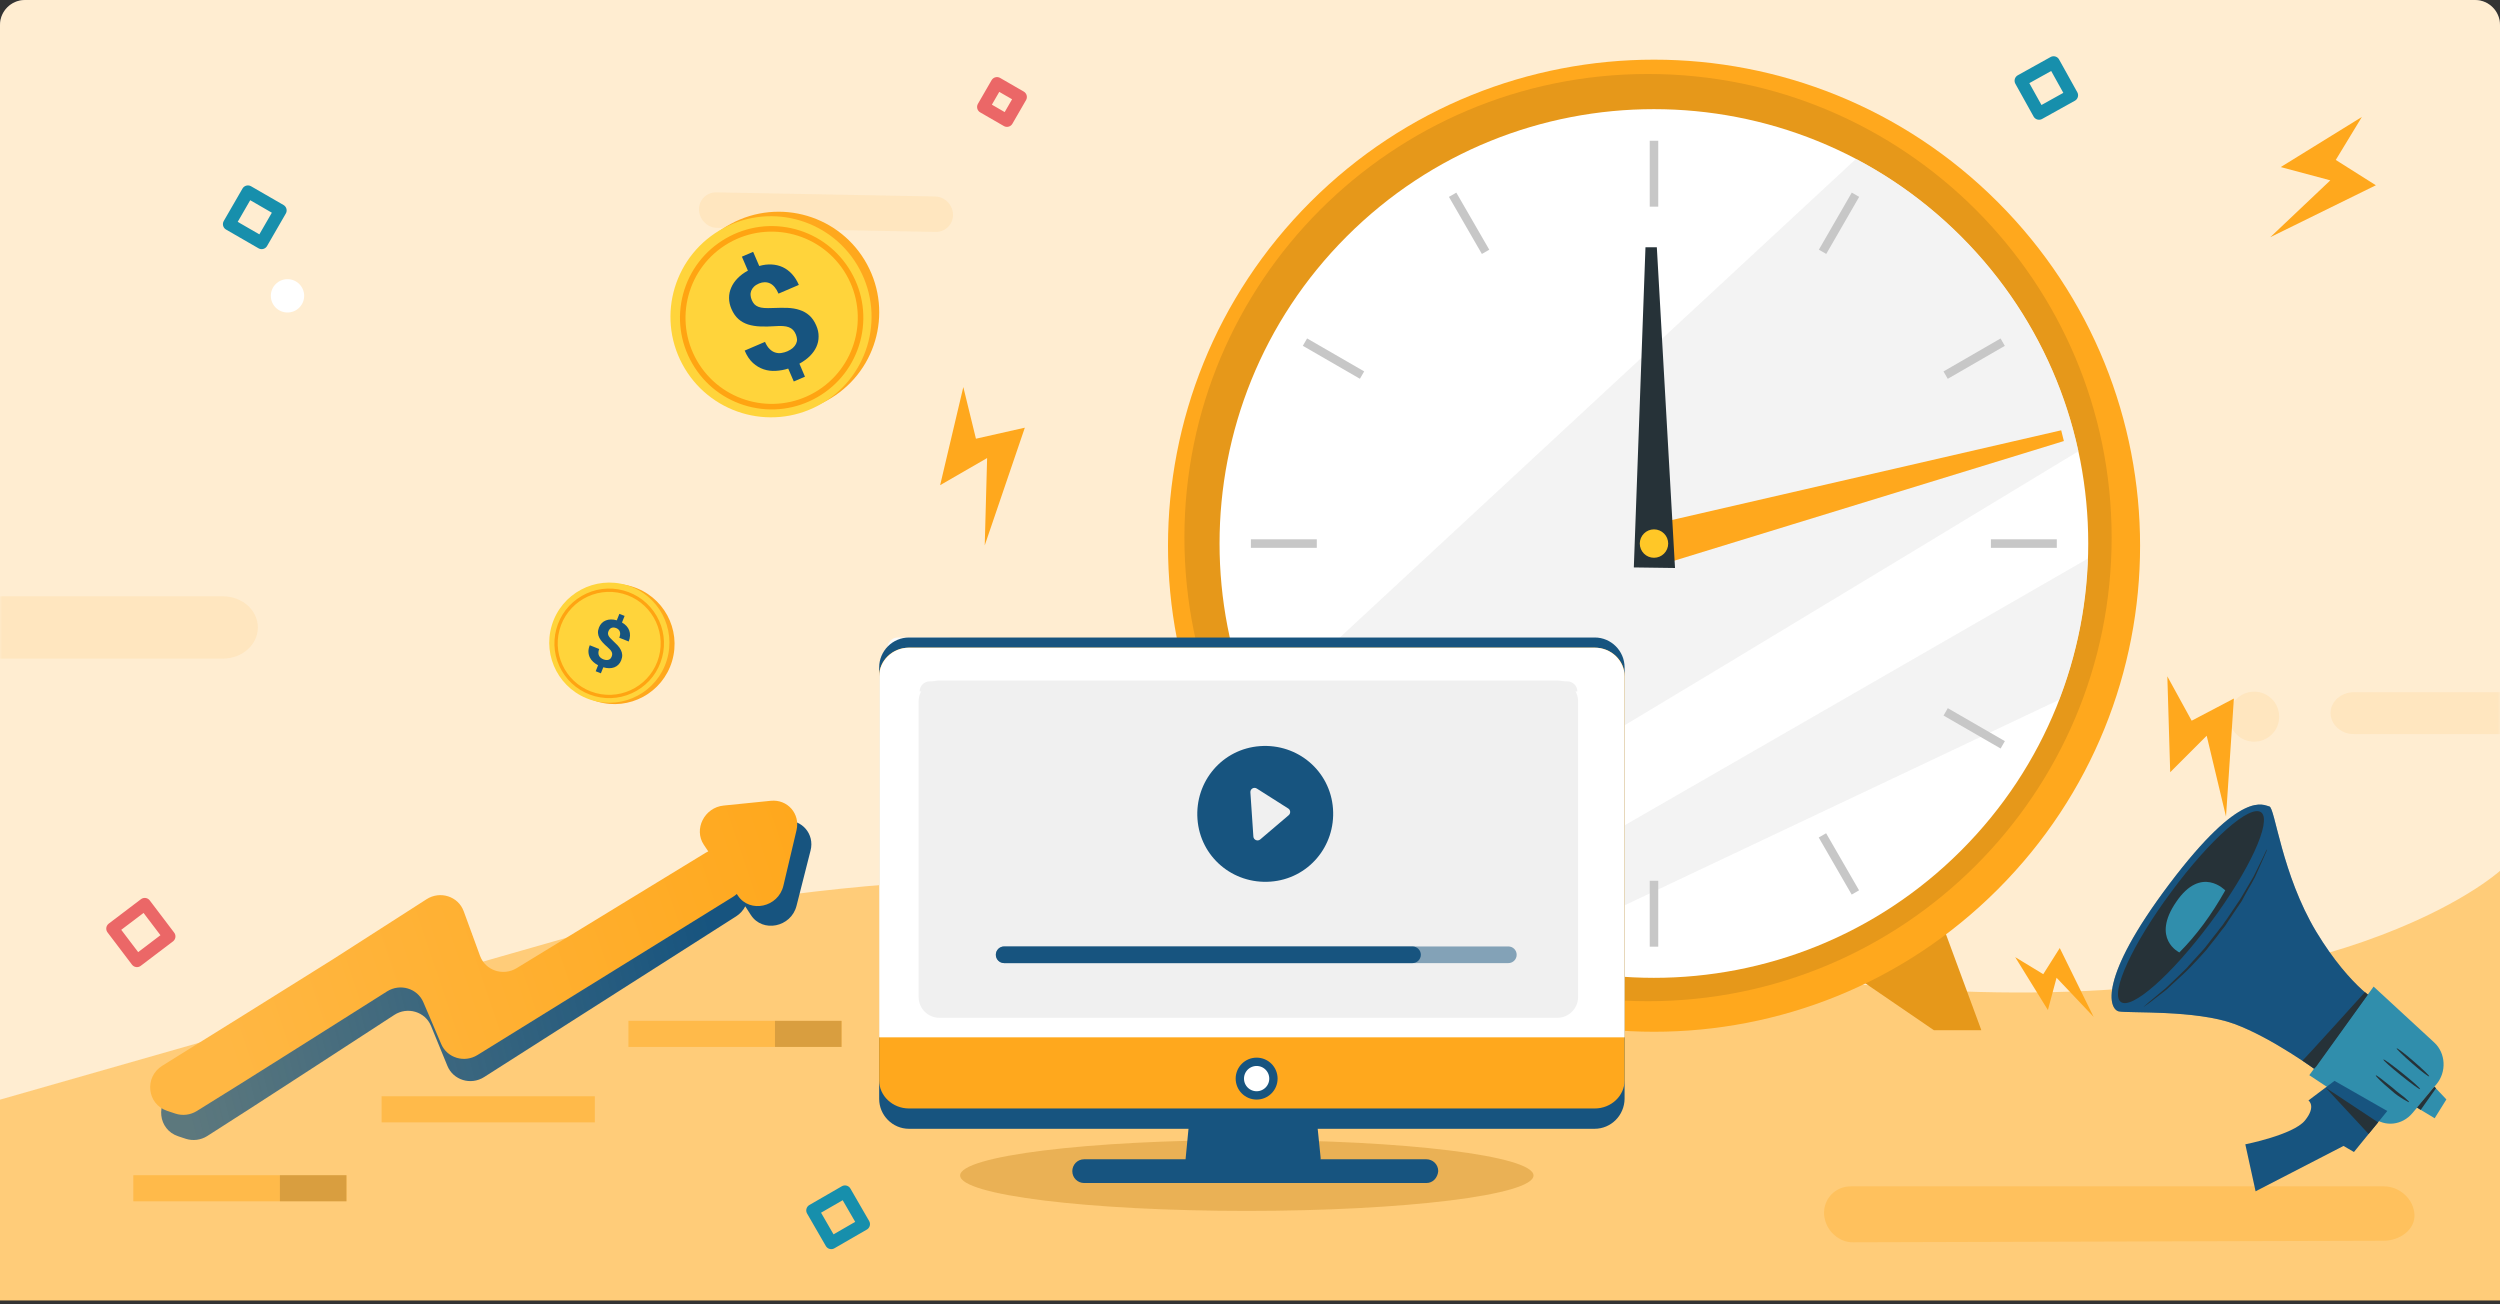 <svg width="600" height="313" viewBox="0 0 600 313" fill="none" xmlns="http://www.w3.org/2000/svg">
<rect x="0" y="0" width="600" height="313" fill="#333333" stroke="none"/>
<path d="M0 6C0 2.686 2.686 0 6 0H594C597.314 0 600 2.686 600 6V312H0V6Z" fill="white"/>
<path opacity="0.2" d="M0 6C0 2.686 2.686 0 6 0H594C597.314 0 600 2.686 600 6V312H0V6Z" fill="#FFA81D"/>
<mask id="mask0" mask-type="alpha" maskUnits="userSpaceOnUse" x="0" y="0" width="600" height="312">
<path d="M0 6C0 2.686 2.686 0 6 0H594C597.314 0 600 2.686 600 6V312H0V6Z" fill="#FFA81D"/>
</mask>
<g mask="url(#mask0)">
<path opacity="0.1" d="M561.011 174.714C559.971 173.788 559.37 172.541 559.33 171.152C559.33 168.374 561.851 166.13 564.971 166.13L634.583 166.13C637.704 166.13 640.224 168.374 640.224 171.152C640.224 173.93 637.704 176.174 634.583 176.174L564.971 176.174C563.411 176.21 562.051 175.64 561.011 174.714Z" fill="#FFA81D"/>
<path opacity="0.1" d="M-56.03 155.891C-57.578 154.513 -58.472 152.658 -58.531 150.59C-58.531 146.455 -54.779 143.115 -50.134 143.115H53.485C58.13 143.115 61.882 146.455 61.882 150.59C61.882 154.725 58.13 158.065 53.485 158.065H-50.134C-52.457 158.118 -54.482 157.27 -56.03 155.891Z" fill="#FFA81D"/>
</g>
<path d="M307.834 218.688L307.709 218.789H307.834V218.688Z" fill="#EBEBEB"/>
<path d="M307.582 218.688L307.078 218.588L307.456 218.789L307.582 218.688Z" fill="#EBEBEB"/>
<path d="M307.708 218.789H307.583V218.889H307.708V218.789H307.583H307.708Z" fill="#EBEBEB"/>
<path d="M307.582 218.889V218.789L307.078 218.989L307.582 218.889Z" fill="#EBEBEB"/>
<path d="M307.709 219.189L307.835 219.99L307.96 219.189L307.835 218.889L307.709 219.189Z" fill="#EBEBEB"/>
<path d="M492.866 15L485 19.373L489.373 27.239L497.239 22.866L492.866 15Z" stroke="#178FAC" stroke-width="3" stroke-linejoin="round"/>
<rect x="213" y="153" width="17" height="5" rx="2.5" fill="#FAFAFA"/>
<rect x="340" y="144" width="17" height="5" rx="2.5" fill="#FAFAFA"/>
<circle cx="502" cy="264" r="5" fill="white"/>
<circle cx="69" cy="71" r="4" fill="white"/>
<circle opacity="0.1" cx="541" cy="172" r="6" fill="#FFA81D"/>
<path opacity="0.1" d="M169.079 53.381C168.28 52.583 167.808 51.519 167.756 50.342C167.712 47.991 169.576 46.127 171.927 46.171L224.387 47.155C226.739 47.199 228.674 49.134 228.718 51.486C228.762 53.837 226.898 55.701 224.546 55.657L172.087 54.673C170.912 54.681 169.878 54.18 169.079 53.381Z" fill="#FFA81D"/>
<path d="M161.3 158.66C163.563 151.023 159.207 142.997 151.57 140.734C143.933 138.471 135.907 142.827 133.644 150.464C131.381 158.101 135.737 166.127 143.374 168.39C151.011 170.653 159.037 166.297 161.3 158.66Z" fill="#FFA81D"/>
<path d="M160.039 158.435C162.355 150.814 158.055 142.759 150.435 140.443C142.814 138.126 134.759 142.426 132.443 150.047C130.126 157.667 134.426 165.722 142.047 168.039C149.667 170.355 157.722 166.055 160.039 158.435Z" fill="#FFD43B"/>
<path d="M142.806 167.101C139.414 166.192 136.575 164.015 134.822 160.979C133.069 157.943 132.603 154.396 133.512 151.004C134.421 147.611 136.598 144.773 139.634 143.02C142.67 141.267 146.217 140.801 149.61 141.709C153.002 142.618 155.84 144.796 157.593 147.832C159.346 150.868 159.813 154.415 158.904 157.807C157.995 161.2 155.817 164.038 152.781 165.791C149.732 167.54 146.198 168.01 142.806 167.101ZM149.406 142.47C142.821 140.706 136.037 144.622 134.272 151.207C132.508 157.792 136.425 164.576 143.01 166.341C149.595 168.105 156.378 164.188 158.143 157.603C159.907 151.019 155.978 144.231 149.406 142.47Z" fill="#FFA412"/>
<path d="M146.794 157.592C146.879 157.388 146.921 157.194 146.926 157.021C146.932 156.847 146.889 156.661 146.813 156.487C146.736 156.312 146.612 156.125 146.446 155.936C146.281 155.748 146.07 155.538 145.819 155.326C145.377 154.941 144.984 154.568 144.65 154.201C144.308 153.832 144.046 153.464 143.848 153.092C143.652 152.711 143.541 152.322 143.516 151.914C143.492 151.507 143.569 151.065 143.76 150.582C143.921 150.173 144.149 149.823 144.43 149.539C144.712 149.255 145.036 149.043 145.414 148.898C145.782 148.75 146.193 148.675 146.636 148.671C147.079 148.666 147.545 148.729 148.029 148.879L148.652 147.32L149.906 147.82L149.277 149.399C149.706 149.637 150.063 149.918 150.356 150.243C150.649 150.568 150.872 150.926 151.015 151.313C151.157 151.701 151.22 152.119 151.203 152.566C151.186 153.014 151.082 153.479 150.89 153.962L148.626 153.057C148.855 152.471 148.901 151.99 148.761 151.593C148.618 151.206 148.324 150.921 147.899 150.746C147.667 150.653 147.444 150.603 147.249 150.602C147.054 150.601 146.88 150.637 146.717 150.707C146.564 150.779 146.426 150.875 146.317 151.01C146.2 151.143 146.105 151.303 146.037 151.48C145.969 151.657 145.923 151.83 145.918 152.003C145.915 152.167 145.951 152.341 146.027 152.515C146.104 152.69 146.228 152.877 146.394 153.065C146.559 153.254 146.777 153.476 147.049 153.724C147.479 154.117 147.86 154.496 148.205 154.856C148.539 155.223 148.809 155.593 148.996 155.972C149.191 156.353 149.303 156.743 149.327 157.15C149.352 157.557 149.274 157.999 149.086 158.473C148.92 158.901 148.692 159.251 148.401 159.533C148.119 159.817 147.786 160.026 147.42 160.164C147.054 160.302 146.646 160.368 146.194 160.37C145.753 160.365 145.28 160.289 144.794 160.149L144.211 161.595L142.967 161.098L143.538 159.658C143.122 159.444 142.742 159.177 142.393 158.868C142.044 158.559 141.768 158.208 141.568 157.805C141.368 157.402 141.25 156.959 141.227 156.47C141.204 155.981 141.307 155.443 141.545 154.86L143.81 155.764C143.677 156.109 143.604 156.418 143.614 156.688C143.615 156.955 143.673 157.197 143.783 157.401C143.893 157.605 144.032 157.776 144.222 157.909C144.41 158.052 144.608 158.157 144.821 158.245C145.062 158.34 145.295 158.392 145.507 158.408C145.718 158.423 145.911 158.393 146.081 158.336C146.25 158.278 146.399 158.184 146.517 158.052C146.622 157.926 146.714 157.776 146.794 157.592Z" fill="#17547F"/>
<path d="M241.673 28.949L244.949 23.275L239.275 20L236 25.673L241.673 28.949Z" stroke="#EB6767" stroke-width="3" stroke-linejoin="round"/>
<path d="M59.5 46L55 53.794L62.794 58.294L67.294 50.5L59.5 46Z" stroke="#178FAC" stroke-width="3" stroke-linejoin="round"/>
<path d="M570 268.9L573.9 275.654L580.654 271.755L576.754 265L570 268.9Z" stroke="#178FAC" stroke-width="3" stroke-linejoin="round"/>
<path d="M208.089 63.437C201.731 51.723 187.08 47.382 175.366 53.74C163.653 60.099 159.311 74.749 165.67 86.463C172.028 98.177 186.679 102.518 198.392 96.16C210.106 89.802 214.448 75.151 208.089 63.437Z" fill="#FFA81D"/>
<path d="M206.33 64.663C200.054 52.906 185.436 48.462 173.679 54.738C161.922 61.014 157.478 75.632 163.754 87.389C170.03 99.146 184.648 103.59 196.405 97.314C208.162 91.038 212.606 76.42 206.33 64.663Z" fill="#FFD43B"/>
<path d="M196.194 95.307C191.105 98.245 185.17 99.027 179.504 97.509C173.837 95.991 169.089 92.346 166.151 87.257C163.212 82.168 162.43 76.233 163.949 70.567C165.467 64.901 169.112 60.152 174.201 57.214C179.29 54.276 185.224 53.494 190.891 55.012C196.557 56.53 201.306 60.175 204.244 65.264C207.182 70.353 207.964 76.288 206.446 81.954C204.909 87.631 201.283 92.369 196.194 95.307ZM174.86 58.355C164.981 64.059 161.588 76.719 167.292 86.598C172.995 96.477 185.656 99.869 195.535 94.166C205.414 88.462 208.806 75.802 203.103 65.923C197.399 56.044 184.72 52.663 174.86 58.355Z" fill="#FFA412"/>
<path d="M191.003 80.268C190.822 79.824 190.587 79.46 190.328 79.185C190.07 78.911 189.718 78.69 189.331 78.539C188.945 78.388 188.465 78.291 187.921 78.256C187.376 78.221 186.728 78.221 186.015 78.283C184.743 78.369 183.564 78.401 182.486 78.349C181.39 78.309 180.422 78.144 179.545 77.877C178.657 77.592 177.886 77.164 177.221 76.575C176.556 75.986 175.996 75.187 175.546 74.149C175.164 73.272 174.975 72.383 174.972 71.512C174.968 70.641 175.141 69.818 175.499 69.012C175.839 68.218 176.355 67.47 177.03 66.781C177.705 66.092 178.519 65.472 179.495 64.959L178.055 61.6L180.753 60.441L182.216 63.837C183.243 63.543 184.223 63.426 185.175 63.476C186.126 63.525 187.02 63.733 187.836 64.11C188.652 64.487 189.392 65.033 190.054 65.748C190.717 66.463 191.272 67.34 191.722 68.377L186.843 70.471C186.294 69.216 185.626 68.404 184.799 68.009C183.982 67.632 183.093 67.647 182.167 68.031C181.667 68.245 181.248 68.512 180.946 68.811C180.645 69.11 180.432 69.433 180.289 69.79C180.164 70.136 180.099 70.498 180.141 70.873C180.164 71.258 180.265 71.649 180.432 72.026C180.6 72.403 180.795 72.74 181.053 73.015C181.301 73.271 181.623 73.484 182.01 73.635C182.396 73.786 182.877 73.883 183.421 73.918C183.965 73.954 184.643 73.961 185.444 73.923C186.708 73.866 187.88 73.864 188.965 73.886C190.042 73.937 191.029 74.091 191.899 74.387C192.787 74.673 193.558 75.101 194.222 75.69C194.887 76.279 195.448 77.078 195.887 78.097C196.29 79.011 196.479 79.9 196.464 80.782C196.468 81.653 196.276 82.487 195.926 83.263C195.575 84.039 195.048 84.768 194.354 85.468C193.669 86.138 192.825 86.75 191.86 87.282L193.189 90.406L190.509 91.554L189.172 88.46C188.203 88.769 187.207 88.945 186.194 89.006C185.182 89.067 184.217 88.951 183.288 88.639C182.359 88.326 181.497 87.827 180.709 87.109C179.92 86.392 179.251 85.406 178.72 84.141L183.599 82.048C183.924 82.783 184.288 83.371 184.719 83.771C185.131 84.182 185.593 84.464 186.076 84.609C186.559 84.755 187.036 84.803 187.534 84.715C188.043 84.646 188.508 84.502 188.971 84.31C189.49 84.085 189.928 83.807 190.278 83.505C190.628 83.204 190.878 82.859 191.051 82.51C191.223 82.161 191.307 81.788 191.284 81.403C191.253 81.046 191.163 80.674 191.003 80.268Z" fill="#17547F"/>
<path d="M0 312C0 312 254.335 302.561 371.377 272.188C488.42 241.815 600 253.019 600 253.019V312H0Z" fill="#FFF6D6"/>
<path d="M34.738 217L27 222.869L32.869 230.608L40.608 224.738L34.738 217Z" stroke="#EB6767" stroke-width="3" stroke-linejoin="round"/>
<path d="M0 263.917L144.5 222.617C287 191.117 380.004 231.537 456 237.117C560.9 244.819 600 209 600 209V312.117H0V263.917Z" fill="#FFCC79"/>
<path opacity="0.3" d="M440.033 296.223C438.728 294.99 437.924 293.327 437.778 291.471C437.581 287.757 440.425 284.744 444.143 284.727L572.148 284.727C575.866 284.711 579.275 287.757 579.473 291.47C579.67 295.184 575.866 297.761 572.148 297.778L444.857 298.153C443 298.209 441.339 297.455 440.033 296.223Z" fill="#FFA81D"/>
<path d="M457.949 206.275L452.275 203L449 208.673L454.673 211.949L457.949 206.275Z" stroke="#EB6767" stroke-width="3" stroke-linejoin="round"/>
<path d="M323.735 219.087L314.054 245.336H325.439L346.575 230.882L323.735 219.087Z" fill="#FFC727"/>
<path opacity="0.1" d="M323.735 219.087L314.054 245.336H325.439L346.575 230.882L323.735 219.087Z" fill="black"/>
<path d="M465.84 221L475.521 247.248H464.135L443 232.795L465.84 221Z" fill="#FFA81D"/>
<path opacity="0.1" d="M465.84 221L475.521 247.248H464.135L443 232.795L465.84 221Z" fill="black"/>
<path d="M479.454 213.455C525.01 167.899 525.01 94.04 479.454 48.485C433.899 2.93 360.04 2.93 314.485 48.485C268.93 94.04 268.93 167.899 314.485 213.455C360.04 259.01 433.899 259.01 479.454 213.455Z" fill="#FFA81D"/>
<path opacity="0.1" d="M395.526 240.291C456.977 240.291 506.792 190.475 506.792 129.025C506.792 67.574 456.977 17.758 395.526 17.758C334.076 17.758 284.26 67.574 284.26 129.025C284.26 190.475 334.076 240.291 395.526 240.291Z" fill="black"/>
<path d="M470.646 204.149C511.355 163.44 511.355 97.437 470.646 56.728C429.937 16.018 363.934 16.018 323.224 56.728C282.515 97.437 282.515 163.44 323.224 204.149C363.934 244.859 429.937 244.859 470.646 204.149Z" fill="white"/>
<path d="M498.816 108.299C451.364 137.07 373.3 184.249 329.735 210.088C317.463 199.793 307.645 186.703 301.236 171.84L445.432 38.144C472.294 52.325 492.202 77.823 498.816 108.299Z" fill="#EBEBEB" fill-opacity="0.6"/>
<path d="M501.065 134.07C500.656 146.001 498.27 157.387 494.179 167.954L364.164 229.451C358.437 227.542 352.983 225.224 347.733 222.36C387.004 199.725 458.795 158.409 501.065 134.07Z" fill="#EBEBEB" fill-opacity="0.6"/>
<path d="M397.981 33.78H395.935V49.597H397.981V33.78Z" fill="#C7C7C7"/>
<path d="M349.516 46.231L347.745 47.253L355.654 60.951L357.425 59.928L349.516 46.231Z" fill="#C7C7C7"/>
<path d="M313.703 81.224L312.68 82.996L326.378 90.906L327.401 89.135L313.703 81.224Z" fill="#C7C7C7"/>
<path d="M316.031 129.434H300.214V131.479H316.031V129.434Z" fill="#C7C7C7"/>
<path d="M326.404 170.055L312.706 177.964L313.729 179.735L327.427 171.826L326.404 170.055Z" fill="#C7C7C7"/>
<path d="M355.616 199.965L347.715 213.667L349.487 214.689L357.388 200.986L355.616 199.965Z" fill="#C7C7C7"/>
<path d="M397.981 211.383H395.935V227.201H397.981V211.383Z" fill="#C7C7C7"/>
<path d="M438.267 199.979L436.496 201.002L444.404 214.7L446.175 213.677L438.267 199.979Z" fill="#C7C7C7"/>
<path d="M467.472 169.962L466.449 171.733L480.147 179.642L481.169 177.871L467.472 169.962Z" fill="#C7C7C7"/>
<path d="M493.634 129.434H477.817V131.479H493.634V129.434Z" fill="#C7C7C7"/>
<path d="M480.135 81.234L466.437 89.144L467.46 90.916L481.158 83.006L480.135 81.234Z" fill="#C7C7C7"/>
<path d="M444.427 46.223L436.526 59.925L438.298 60.947L446.199 47.245L444.427 46.223Z" fill="#C7C7C7"/>
<path d="M495.33 105.851L398.64 135.543L396.131 125.98L494.686 103.271L495.33 105.851Z" fill="#FFA81D"/>
<path d="M397.64 59.347L402.003 136.319L392.118 136.183L394.913 59.347H397.64Z" fill="#263238"/>
<path d="M396.958 133.865C398.841 133.865 400.367 132.338 400.367 130.456C400.367 128.573 398.841 127.047 396.958 127.047C395.076 127.047 393.549 128.573 393.549 130.456C393.549 132.338 395.076 133.865 396.958 133.865Z" fill="#FFC727"/>
<ellipse opacity="0.3" cx="299.236" cy="282.115" rx="68.808" ry="8.5" fill="#B87100"/>
<path d="M382.68 270.911H218.161C214.222 270.911 211 267.679 211 263.729V160.182C211 156.232 214.222 153 218.161 153H382.739C386.678 153 389.9 156.232 389.9 160.182V263.729C389.84 267.679 386.678 270.911 382.68 270.911Z" fill="#17547F"/>
<path d="M315.959 268.09L285.49 268.314L284.316 280.502H314.394C316.015 280.502 317.245 278.992 316.91 277.427L315.959 268.09Z" fill="#17547F"/>
<path d="M382.739 266.033H218.161C214.222 266.033 211 263.001 211 259.296V162.177C211 158.471 214.222 155.44 218.161 155.44H382.739C386.678 155.44 389.9 158.471 389.9 162.177V259.296C389.9 263.001 386.678 266.033 382.739 266.033Z" fill="#FFA81D"/>
<path d="M342.357 283.923H260.17C258.687 283.923 257.352 282.724 257.352 281.077C257.352 279.579 258.538 278.23 260.17 278.23H342.357C343.84 278.23 345.175 279.429 345.175 281.077C345.027 282.724 343.84 283.923 342.357 283.923Z" fill="#17547F"/>
<path d="M389.9 248.956H211V162.325C211 158.538 214.222 155.44 218.161 155.44H382.739C386.678 155.44 389.9 158.538 389.9 162.325V248.956Z" fill="white"/>
<path d="M373.742 163.323H225.471C222.71 163.323 220.471 165.562 220.471 168.323V239.275C220.471 242.037 222.71 244.275 225.471 244.275H373.742C376.503 244.275 378.742 242.037 378.742 239.275V168.323C378.742 165.562 376.503 163.323 373.742 163.323Z" fill="#F0F0F0"/>
<path d="M305.623 258.866C305.623 261.093 303.818 262.898 301.591 262.898C299.365 262.898 297.56 261.093 297.56 258.866C297.56 256.639 299.365 254.834 301.591 254.834C303.818 254.834 305.623 256.639 305.623 258.866Z" fill="white" stroke="#17547F" stroke-width="2"/>
<path d="M220.714 165.952C220.714 164.611 221.802 163.524 223.143 163.524H376.139C377.48 163.524 378.567 164.611 378.567 165.952H220.714Z" fill="#F0F0F0"/>
<path d="M302.402 179.07C293.359 179.723 286.739 187.542 287.393 196.585C288.046 205.628 295.865 212.248 304.908 211.594C313.952 210.941 320.571 203.122 319.918 194.079C319.264 185.036 311.446 178.416 302.402 179.07ZM302.456 201.463C301.83 201.995 300.865 201.588 300.81 200.769L300.092 190.158C300.037 189.34 300.934 188.807 301.626 189.246L309.178 194.039C309.746 194.4 309.803 195.208 309.29 195.645L302.456 201.463Z" fill="#17547F"/>
<path opacity="0.5" d="M362 227.146H241C239.895 227.146 239 228.041 239 229.146C239 230.251 239.895 231.146 241 231.146H362C363.105 231.146 364 230.251 364 229.146C364 228.041 363.105 227.146 362 227.146Z" fill="#17547F"/>
<path d="M339 227.146H241C239.895 227.146 239 228.041 239 229.146C239 230.251 239.895 231.146 241 231.146H339C340.105 231.146 341 230.251 341 229.146C341 228.041 340.105 227.146 339 227.146Z" fill="#17547F"/>
<path d="M547.375 40.096L566.852 28.063L560.585 38.385L570.208 44.464L544.866 56.926L559.273 43.284L547.375 40.096Z" fill="#FFA81D"/>
<path d="M225.632 116.442L231.195 92.893L234.226 105.291L245.961 102.642L236.335 130.896L236.907 109.933L225.632 116.442Z" fill="#FFA81D"/>
<path d="M520.848 185.333L520.161 162.323L526 172.969L536.131 167.646L534.242 195.979L529.606 176.575L520.848 185.333Z" fill="#FFA81D"/>
<path d="M491.496 242.415L483.649 229.715L490.38 233.802L494.344 227.527L502.47 244.052L493.575 234.657L491.496 242.415Z" fill="#FFA81D"/>
<path opacity="0.5" d="M83.18 288.312H32V282.048H83.18V288.312Z" fill="#FFA81D"/>
<g opacity="0.3">
<path opacity="0.5" d="M83.141 288.312H67.176V282.048H83.141V288.312Z" fill="black"/>
</g>
<path opacity="0.5" d="M142.762 269.368H91.582V263.104H142.762V269.368Z" fill="#FFA81D"/>
<path opacity="0.5" d="M202 251.264H150.821V245H202V251.264Z" fill="#FFA81D"/>
<g opacity="0.3">
<path opacity="0.5" d="M201.962 251.264H185.997V245H201.962V251.264Z" fill="black"/>
</g>
<path fill-rule="evenodd" clip-rule="evenodd" d="M172.241 207.265C169.802 203.49 172.519 198.31 177.142 197.921L188.48 196.967C192.5 196.629 195.532 200.203 194.539 204.111L191.166 217.396C189.855 222.558 183.007 223.933 180.206 219.597L178.861 217.514C178.383 218.463 177.647 219.302 176.682 219.917L116.195 258.493C113.008 260.526 108.782 259.241 107.377 255.813L103.45 246.236C102.04 242.796 97.796 241.522 94.617 243.589C92.392 245.036 89.769 246.743 86.965 248.567C77.02 255.037 64.817 262.977 60.165 265.963C56.135 268.55 52.701 270.753 49.77 272.63C48.209 273.629 46.283 273.873 44.541 273.294L42.733 272.693C37.942 271.1 37.218 264.66 41.516 261.915C52.731 254.751 69.453 243.998 81.968 235.929L104.126 221.294C107.419 219.119 111.855 220.552 113.134 224.204L116.736 234.483C117.998 238.082 122.337 239.538 125.629 237.467L170.054 209.522C171.003 208.925 172.05 208.618 173.089 208.578L172.241 207.265Z" fill="url(#paint0_linear)"/>
<path fill-rule="evenodd" clip-rule="evenodd" d="M168.925 202.758C166.424 199.023 169.053 193.799 173.669 193.333L184.99 192.189C189.003 191.784 192.094 195.308 191.168 199.231L188.016 212.571C186.792 217.754 179.967 219.243 177.095 214.954L176.826 214.553C176.546 214.809 176.239 215.042 175.904 215.249L114.596 253.205C111.44 255.159 107.308 253.903 105.88 250.556L101.615 240.558C100.182 237.2 96.036 235.952 92.886 237.941C90.593 239.388 87.866 241.112 84.946 242.957C74.879 249.317 62.527 257.122 57.817 260.057C53.713 262.614 50.22 264.79 47.242 266.641C45.692 267.605 43.797 267.832 42.082 267.262L40.096 266.602C35.267 264.997 34.583 258.483 38.95 255.775C50.303 248.735 67.134 238.226 79.746 230.331L102.375 215.813C105.639 213.719 109.98 215.121 111.287 218.692L115.207 229.4C116.496 232.919 120.74 234.343 124.003 232.351L169.349 204.668C169.555 204.542 169.765 204.43 169.979 204.331L168.925 202.758Z" fill="url(#paint1_linear)"/>
<path d="M195 290.5L199.5 298.294L207.294 293.794L202.794 286L195 290.5Z" stroke="#178FAC" stroke-width="3" stroke-linejoin="round"/>
<path d="M571.698 241.17C571.698 241.17 564.299 237.495 555.924 223.66C547.607 209.84 545.993 193.779 544.638 193.546C543.282 193.313 538.075 189.053 520.673 212.13C503.27 235.207 506.251 242.257 508.527 242.737C510.745 243.201 527 242.347 536.204 245.725C545.408 249.103 556.315 257.17 556.315 257.17L571.698 241.17Z" fill="#17547F"/>
<path opacity="0.4" d="M571.698 241.17C571.698 241.17 564.299 237.495 555.924 223.66C547.607 209.84 545.993 193.779 544.638 193.546C543.282 193.313 538.075 189.053 520.673 212.13C503.27 235.207 506.251 242.257 508.527 242.737C510.745 243.201 527 242.347 536.204 245.725C545.408 249.103 556.315 257.17 556.315 257.17L571.698 241.17Z" fill="#17547F"/>
<path d="M584.7 260.281L580.778 265.026L578.976 267.148C576.528 270.073 572.399 270.53 569.569 268.208L554.232 258.043L569.668 236.783L584.2 250.184C587.022 252.764 587.222 257.31 584.7 260.281Z" fill="#308EAC"/>
<path d="M572.948 266.639L564.949 276.478L562.442 275.024L541.341 285.91L538.875 274.636C538.875 274.636 550.333 272.366 553.157 268.955C555.998 265.484 554.025 264.108 554.025 264.108L560.278 259.403L572.948 266.639Z" fill="#17547F"/>
<path d="M521.17 213.955C511.831 226.495 506.382 238.319 508.957 240.441C511.548 242.503 521.16 234.009 530.499 221.469C539.838 208.929 545.287 197.105 542.712 194.983C540.064 192.905 530.452 201.4 521.17 213.955Z" fill="#263238"/>
<path d="M584.316 268.383L580.073 265.814L584.249 260.811L587.13 263.862L584.316 268.383Z" fill="#308EAC"/>
<path d="M558.172 261.052L568.453 272.142L570.738 269.368L558.172 261.052Z" fill="#263238"/>
<path d="M584.249 260.811L580.073 265.814L580.97 266.379L584.644 261.178L584.249 260.811Z" fill="#263238"/>
<path d="M555.394 256.466C555.394 256.466 552.483 254.448 552.582 254.54C552.68 254.632 567.586 238.113 567.586 238.113L568.293 238.694L555.902 255.951" fill="#263238"/>
<path d="M580.827 261.392C580.72 261.559 578.664 260.031 576.229 258.076C573.794 256.122 571.902 254.442 572.008 254.276C572.114 254.109 574.171 255.636 576.606 257.591C579.041 259.546 580.933 261.225 580.827 261.392Z" fill="#263238"/>
<path d="M583.004 258.329C582.898 258.495 581.055 257.09 578.908 255.212C576.76 253.335 575.098 251.717 575.188 251.611C575.294 251.444 577.137 252.849 579.284 254.727C581.489 256.62 583.151 258.238 583.004 258.329Z" fill="#263238"/>
<path d="M578.198 264.529C578.182 264.59 577.64 264.315 576.842 263.84C576.414 263.596 576.003 263.29 575.477 262.954C574.951 262.617 574.457 262.159 573.906 261.686C571.684 259.854 570.08 258.252 570.186 258.085C570.292 257.918 572.119 259.384 574.299 261.14C574.85 261.614 575.344 262.071 575.812 262.392C576.265 262.774 576.734 263.095 577.087 263.385C577.836 264.042 578.231 264.408 578.198 264.529Z" fill="#263238"/>
<path d="M534.061 213.697C534.061 213.697 528.299 207.595 522.284 216.467C516.213 225.324 523.044 228.587 523.044 228.587C527.09 224.527 530.757 219.584 534.061 213.697Z" fill="#308EAC"/>
<path d="M544.088 203.881C544.145 203.897 543.851 204.534 543.369 205.642C542.871 206.811 542.128 208.435 541.213 210.469C540.706 211.441 540.109 212.518 539.439 213.64C539.103 214.202 538.825 214.779 538.474 215.401C538.335 215.689 538.122 216.023 537.983 216.311C537.787 216.584 537.574 216.918 537.378 217.191C536.56 218.404 535.725 219.678 534.817 220.998C534.604 221.331 534.391 221.665 534.179 221.999C533.966 222.332 533.696 222.651 533.425 222.969C532.943 223.621 532.402 224.258 531.903 224.97C531.363 225.607 530.863 226.32 530.323 226.956C530.053 227.275 529.84 227.608 529.57 227.927C529.3 228.245 529.046 228.503 528.775 228.821C527.727 229.973 526.679 231.124 525.663 232.154C525.409 232.412 525.155 232.67 524.901 232.927C524.647 233.185 524.41 233.381 524.156 233.639C523.664 234.093 523.173 234.548 522.681 235.002C521.714 235.85 520.878 236.668 520.059 237.425C518.338 238.787 516.945 239.847 516.01 240.573C515.019 241.284 514.486 241.662 514.486 241.662C514.428 241.647 514.977 241.208 515.87 240.405C516.821 239.618 518.173 238.483 519.837 237.105C520.656 236.348 521.492 235.53 522.401 234.667C522.893 234.212 523.327 233.742 523.818 233.288C524.072 233.031 524.31 232.834 524.564 232.576C524.818 232.319 525.072 232.061 525.268 231.788C526.226 230.743 527.275 229.591 528.323 228.439C528.593 228.121 528.847 227.863 529.117 227.545C529.387 227.227 529.6 226.893 529.87 226.575C530.353 225.923 530.894 225.286 531.377 224.634C531.917 223.997 532.4 223.345 532.883 222.693C533.153 222.375 533.423 222.057 533.636 221.723C533.849 221.389 534.061 221.056 534.332 220.737C535.24 219.418 536.075 218.144 536.893 216.931C537.089 216.658 537.302 216.324 537.498 216.051C537.695 215.778 537.85 215.429 538.046 215.156C538.398 214.534 538.733 213.972 539.069 213.411C539.739 212.288 540.32 211.272 540.884 210.316C541.84 208.358 542.641 206.75 543.197 205.596C543.695 204.427 544.047 203.805 544.088 203.881Z" fill="#263238"/>
<defs>
<linearGradient id="paint0_linear" x1="170.871" y1="223.834" x2="41.114" y2="255.693" gradientUnits="userSpaceOnUse">
<stop stop-color="#17547F"/>
<stop offset="1" stop-color="#17547F" stop-opacity="0.7"/>
</linearGradient>
<linearGradient id="paint1_linear" x1="190.211" y1="195.121" x2="50.919" y2="242.248" gradientUnits="userSpaceOnUse">
<stop stop-color="#FFA81D"/>
<stop offset="1" stop-color="#FFB743"/>
</linearGradient>
</defs>
</svg>
